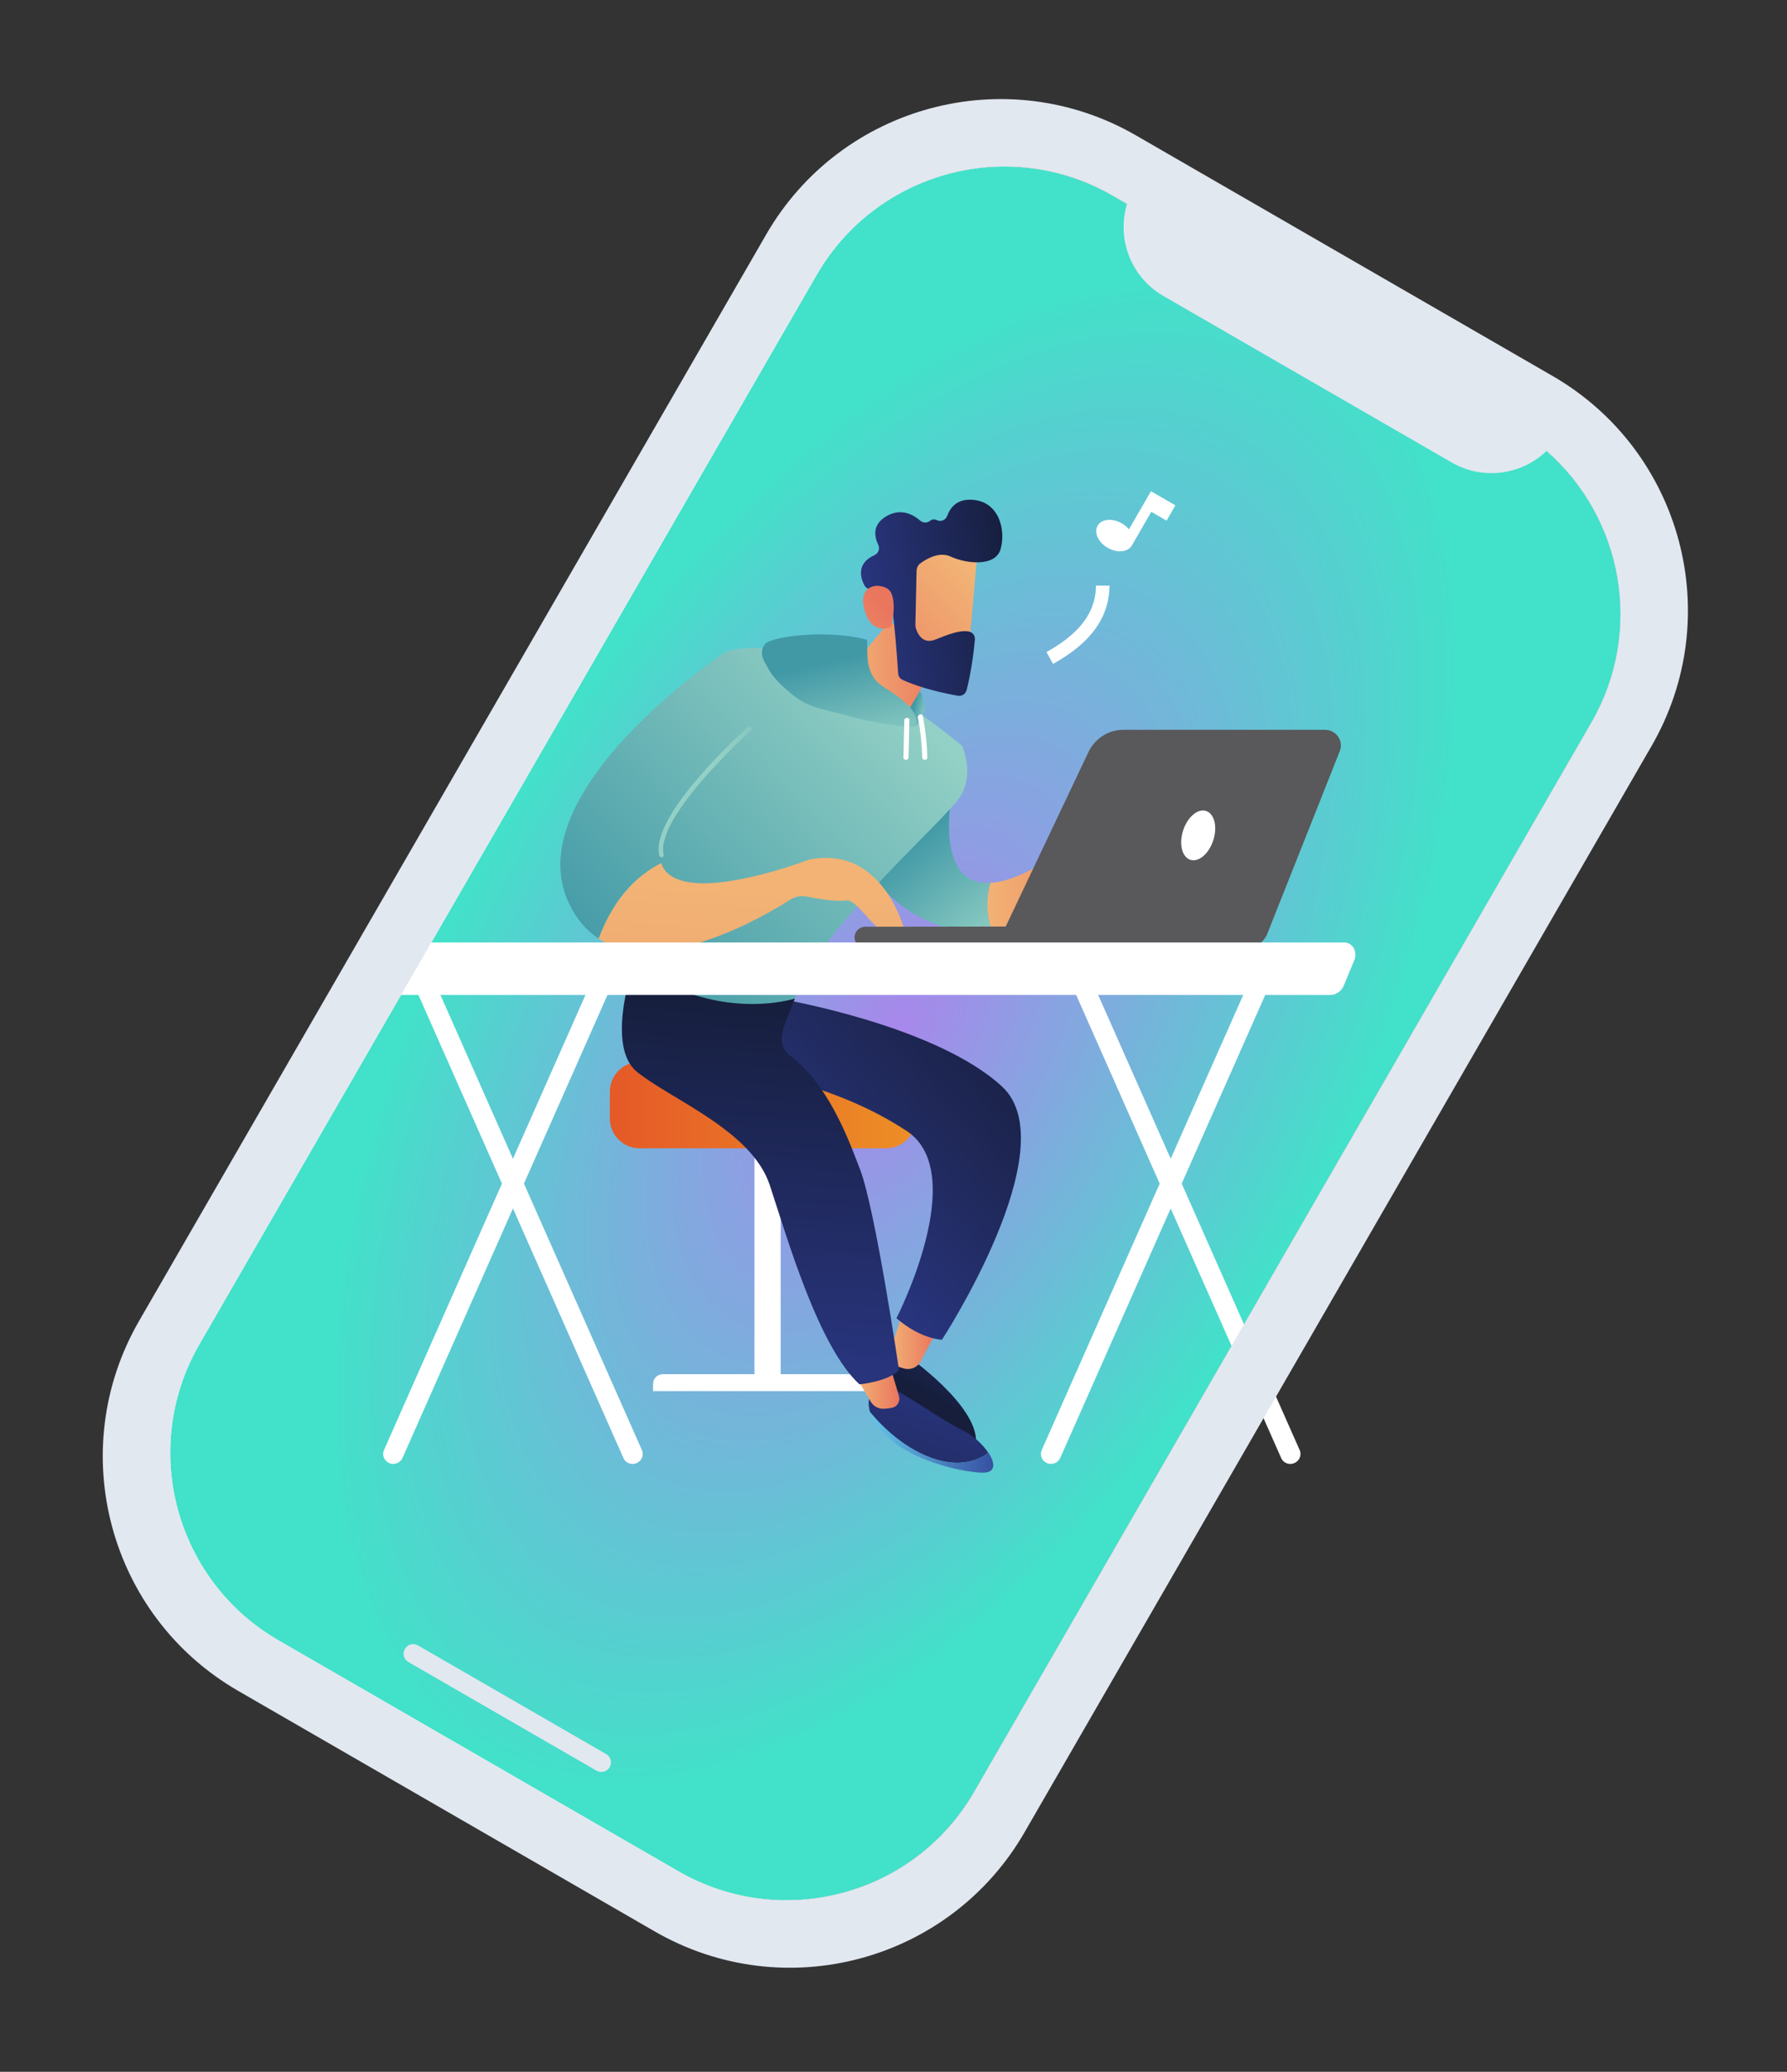 <svg width="264" height="306" viewBox="0 0 264 306" fill="none" xmlns="http://www.w3.org/2000/svg">
<rect x="0" y="0" width="264" height="306" fill="#333333" stroke="none"/>
<path fill-rule="evenodd" clip-rule="evenodd" d="M120.522 40.624C129.358 25.319 148.929 20.075 164.235 28.912L223.27 62.996C238.575 71.832 243.819 91.403 234.983 106.709L143.783 264.671C134.947 279.976 115.376 285.22 100.071 276.384L41.035 242.3C25.73 233.463 20.486 213.892 29.322 198.587L120.522 40.624Z" fill="white"/>
<path fill-rule="evenodd" clip-rule="evenodd" d="M120.645 40.61C129.481 25.305 149.052 20.061 164.357 28.897L223.393 62.981C238.698 71.818 243.942 91.389 235.106 106.694L143.906 264.656C135.07 279.962 115.499 285.206 100.193 276.369L41.158 242.285C25.853 233.449 20.609 213.878 29.445 198.572L120.645 40.61Z" fill="white"/>
<path fill-rule="evenodd" clip-rule="evenodd" d="M120.645 40.61C129.481 25.305 149.052 20.061 164.357 28.897L223.393 62.981C238.698 71.818 243.942 91.389 235.106 106.694L143.906 264.656C135.07 279.962 115.499 285.206 100.193 276.369L41.158 242.285C25.853 233.449 20.609 213.878 29.445 198.572L120.645 40.61Z" fill="url(#paint0_angular_68_3479)" fill-opacity="0.9"/>
<path d="M128.975 202.965H115.333V163.068H111.461V202.965H97.921C97.136 202.965 96.478 203.595 96.478 204.402V205.462H130.291V204.276C130.317 203.57 129.709 202.965 128.975 202.965Z" fill="white"/>
<path d="M90.1 165.215C90.1 167.637 92.074 169.604 94.504 169.604H130.873C133.303 169.604 135.277 167.637 135.277 165.215V161.231C135.277 158.81 133.303 156.843 130.873 156.843H94.504C92.074 156.843 90.1 158.81 90.1 161.231V165.215Z" fill="url(#paint1_linear_68_3479)"/>
<path d="M134.905 200.919C134.905 200.919 145.887 208.822 143.973 214.133C143.973 214.133 131.959 208.948 130.523 204.87C129.062 200.793 130.775 198.981 130.775 198.981L134.905 200.919Z" fill="url(#paint2_linear_68_3479)"/>
<path d="M133.268 194.274L131.48 199.459C131.203 200.239 131.48 201.12 132.185 201.573C132.538 201.8 133.016 202.001 133.671 202.152C134.603 202.354 135.56 201.926 135.989 201.095L138.129 197.068L133.268 194.274Z" fill="url(#paint3_linear_68_3479)"/>
<path d="M115.813 147.636C115.813 147.636 138.356 151.537 148.028 160.472C157.7 169.407 139.162 197.873 139.162 197.873C139.162 197.873 136.114 197.848 132.437 194.702C132.437 194.702 143.419 173.283 133.948 167.041C123.294 160.019 111.028 158.433 111.028 158.433L115.612 148.341L115.813 147.636Z" fill="url(#paint4_linear_68_3479)"/>
<path d="M142.084 211.188C139.666 210.08 132.84 205.298 131.681 205.072C130.523 204.87 128.533 206.204 128.533 206.204C128.533 206.204 128.054 207.085 128.558 208.596C130.17 210.534 133.722 214.233 138.507 215.618C142.034 216.624 144.502 215.693 146.013 214.586C145.182 213.302 143.671 211.918 142.084 211.188Z" fill="url(#paint5_linear_68_3479)"/>
<path d="M138.507 215.618C133.722 214.233 130.17 210.533 128.558 208.595C128.911 209.627 129.717 210.961 131.455 212.497C135.737 216.348 143.948 217.732 145.686 217.48C147.096 217.254 146.945 215.97 146.038 214.561C144.502 215.693 142.034 216.65 138.507 215.618Z" fill="url(#paint6_linear_68_3479)"/>
<path d="M126.493 202.857C126.518 203.511 127.878 205.802 128.684 207.085C129.062 207.689 129.717 208.067 130.447 208.067C130.901 208.067 131.43 208.016 131.908 207.891C132.613 207.689 133.016 206.934 132.815 206.229L131.253 200.944L126.493 202.857Z" fill="url(#paint7_linear_68_3479)"/>
<path d="M94.102 140.865C94.102 140.865 89.089 154.23 94.102 158.308C99.114 162.385 111.053 166.941 113.723 175.045C116.393 183.149 120.926 198.88 126.971 204.468C126.971 204.468 131.228 204.065 132.815 202.353C132.815 202.353 129.364 178.846 127.097 172.83C125.133 167.62 122.236 160.069 116.67 155.866C115.083 154.658 115.36 152.745 116.09 150.883L117.425 147.51L94.102 140.865Z" fill="url(#paint8_linear_68_3479)"/>
<path d="M146.315 130.395C137.928 130.898 140.547 117.509 140.699 116.98L127.954 125.965C127.954 125.965 128.634 133.139 139.213 136.889C141.882 137.845 144.351 137.87 146.517 137.417C145.585 134.724 145.761 132.308 146.315 130.395Z" fill="url(#paint9_linear_68_3479)"/>
<path d="M162.536 126.368C159.413 124.203 155.861 126.368 155.861 126.368C151.68 129.111 148.582 130.269 146.315 130.395C145.786 132.308 145.585 134.724 146.517 137.417C151.202 136.41 154.552 133.013 156.013 131.276C156.542 130.647 157.473 130.546 158.103 131.049C158.758 131.553 159.388 132.258 159.262 133.013C159.035 134.472 160.723 134.926 160.849 134.397C160.975 133.868 160.269 130.722 160.269 130.722C160.269 130.722 163.67 134.12 164.979 135.429C166.314 136.738 167.977 135.429 167.977 135.429C167.977 135.429 165.659 128.533 162.536 126.368Z" fill="url(#paint10_linear_68_3479)"/>
<path d="M131.304 91.912L125.284 99.185C124.679 99.915 124.553 100.922 124.956 101.753C125.788 103.464 127.777 105.931 132.16 105.578C133.47 105.478 134.628 104.697 135.183 103.514L139.389 94.831L131.304 91.912Z" fill="url(#paint11_linear_68_3479)"/>
<path d="M142.109 110.134C119.39 91.383 107.174 96.266 107.174 96.266C107.174 96.266 76.168 116.879 84.077 133.466C85.211 135.832 86.722 137.518 88.46 138.625C90.248 133.793 92.817 130.823 95.16 129.036C93.724 136.813 93.522 142.25 93.522 142.25C105.688 151.311 117.425 147.485 117.425 147.485C120.146 138.046 139.867 121.007 141.933 117.534C143.998 114.06 142.109 110.134 142.109 110.134Z" fill="url(#paint12_linear_68_3479)"/>
<path d="M97.729 126.62C97.578 126.62 97.427 126.519 97.401 126.368C95.94 120.478 109.844 107.944 110.448 107.416C110.6 107.29 110.801 107.29 110.927 107.441C111.053 107.592 111.028 107.793 110.902 107.919C110.751 108.045 96.721 120.705 98.056 126.217C98.107 126.393 97.981 126.595 97.804 126.62C97.779 126.62 97.754 126.62 97.729 126.62Z" fill="url(#paint13_linear_68_3479)"/>
<path d="M119.466 126.972C119.466 126.972 102.439 133.566 98.283 128.608C98.006 128.281 97.829 127.878 97.704 127.476C94.908 128.86 90.928 131.93 88.435 138.651C97.376 144.364 112.69 135.479 116.821 132.837C117.501 132.409 118.307 132.258 119.113 132.409C120.7 132.736 123.47 133.214 124.956 132.988C127.123 132.66 130.246 140.312 133.772 137.946C133.797 137.971 130.775 124.657 119.466 126.972Z" fill="url(#paint14_linear_68_3479)"/>
<path d="M144.401 81.215C144.452 81.441 142.991 97.373 142.991 97.373L133.923 96.341L133.067 81.038C133.067 81.064 143.368 77.313 144.401 81.215Z" fill="url(#paint15_linear_68_3479)"/>
<path d="M135.409 84.235L135.233 92.314C135.233 92.415 135.233 92.516 135.258 92.616C135.409 93.22 136.114 95.309 138.205 94.454C140.094 93.699 141.832 93.019 143.117 93.271C143.696 93.371 144.074 93.9 144.023 94.479C143.897 95.913 143.52 99.185 142.789 101.954C142.638 102.508 142.084 102.86 141.505 102.759C139.767 102.457 136.14 101.702 133.344 100.419C132.966 100.243 132.714 99.89 132.689 99.462C132.563 97.449 132.11 91.308 131.732 89.596C131.379 88.01 129.289 87.255 128.382 87.004C128.08 86.928 127.853 86.727 127.702 86.45C127.198 85.493 126.392 83.253 129.188 81.995C129.767 81.743 130.019 81.038 129.742 80.46C129.188 79.302 128.81 77.515 130.926 76.256C133.092 74.973 134.931 76.005 135.963 76.911C136.392 77.263 136.996 77.263 137.424 76.911C137.676 76.709 138.004 76.634 138.432 76.835C139.011 77.112 139.716 76.81 139.943 76.181C140.371 74.998 141.353 73.664 143.62 73.815C147.676 74.067 148.607 78.396 147.827 81.089C147.071 83.782 142.688 83.253 140.422 82.196C138.684 81.391 136.694 82.649 135.837 83.304C135.586 83.555 135.434 83.883 135.409 84.235Z" fill="url(#paint16_linear_68_3479)"/>
<path d="M131.681 92.566C131.681 92.566 132.815 87.834 131.001 86.878C129.213 85.946 126.795 86.802 127.702 90.049C128.835 94.101 131.681 92.566 131.681 92.566Z" fill="url(#paint17_linear_68_3479)"/>
<path d="M135.913 102.055C137.651 105.125 135.283 107.34 135.157 107.34C135.057 107.34 134.326 104.672 134.402 104.572" fill="url(#paint18_linear_68_3479)"/>
<path d="M128.105 94.504C123.067 93.069 114.755 93.749 113.043 95.058C111.985 96.517 112.892 97.65 113.521 98.783C114.126 99.915 115.058 100.846 116.015 101.702C116.77 102.382 117.551 103.061 118.458 103.565C120.498 104.748 122.916 105.025 125.183 105.704C128.936 106.837 135.082 107.617 135.208 107.34C136.467 104.471 130.548 101.727 129.666 100.796C127.929 99.059 128.155 96.92 128.105 94.504Z" fill="url(#paint19_linear_68_3479)"/>
<path d="M133.596 106.384C133.545 108.221 133.52 110.033 133.47 111.871C133.47 112.349 134.225 112.349 134.225 111.871C134.276 110.033 134.301 108.221 134.351 106.384C134.377 105.905 133.621 105.905 133.596 106.384Z" fill="white"/>
<path d="M135.611 105.981C135.989 107.919 136.19 109.882 136.24 111.871C136.266 112.349 137.021 112.349 136.996 111.871C136.946 109.832 136.719 107.793 136.341 105.78C136.266 105.301 135.535 105.503 135.611 105.981Z" fill="white"/>
<path d="M127.779 140.063C127.805 140.063 127.83 140.063 127.855 140.063L163.599 140.013C164.481 140.013 165.187 139.311 165.187 138.408C165.187 137.53 164.456 136.803 163.574 136.828L127.83 136.878C126.948 136.878 126.242 137.58 126.242 138.483C126.267 139.336 126.948 140.013 127.779 140.063Z" fill="#59585A"/>
<path d="M195.738 107.793H165.968C163.775 107.793 161.784 109.047 160.826 111.028L147.063 140.038H184.042C185.454 140.038 186.739 139.185 187.243 137.856L197.906 111.003C198.562 109.473 197.427 107.793 195.738 107.793Z" fill="#59585A"/>
<ellipse cx="177.015" cy="123.384" rx="3.788" ry="2.343" transform="rotate(-72.157 177.015 123.384)" fill="white"/>
<path d="M190.624 216.218C190.825 216.218 191.026 216.168 191.227 216.092C191.981 215.764 192.333 214.907 192.006 214.175L160.604 143.262C160.277 142.531 159.398 142.178 158.644 142.506C157.891 142.834 157.539 143.691 157.865 144.422L189.268 215.336C189.494 215.89 190.047 216.218 190.624 216.218Z" fill="white"/>
<path d="M155.253 216.218C155.831 216.218 156.383 215.89 156.634 215.336L188.037 144.422C188.363 143.691 188.012 142.834 187.258 142.506C186.504 142.178 185.625 142.531 185.299 143.262L153.896 214.175C153.57 214.907 153.921 215.764 154.675 216.092C154.851 216.193 155.052 216.218 155.253 216.218Z" fill="white"/>
<path d="M93.453 216.218C93.654 216.218 93.855 216.168 94.056 216.092C94.809 215.764 95.161 214.907 94.834 214.175L63.432 143.262C63.105 142.531 62.226 142.178 61.472 142.506C60.719 142.834 60.367 143.691 60.694 144.422L92.096 215.336C92.322 215.89 92.875 216.218 93.453 216.218Z" fill="white"/>
<path d="M58.081 216.218C58.659 216.218 59.211 215.89 59.463 215.336L90.865 144.422C91.192 143.691 90.84 142.834 90.086 142.506C89.333 142.178 88.453 142.531 88.127 143.262L56.724 214.175C56.398 214.907 56.749 215.764 57.503 216.092C57.679 216.193 57.88 216.218 58.081 216.218Z" fill="white"/>
<path d="M54.413 141.094C54.338 140.64 54.438 140.135 54.715 139.782C54.991 139.429 55.393 139.202 55.795 139.202H198.613C199.166 139.202 199.694 139.53 199.995 140.034C200.296 140.564 200.322 141.22 200.095 141.774L198.538 145.532C198.186 146.389 197.407 146.944 196.578 146.944H56.775C55.996 146.944 55.318 146.314 55.167 145.456L54.413 141.094Z" fill="white"/>
<path fill-rule="evenodd" clip-rule="evenodd" d="M167.829 20C148.697 8.954 124.233 15.509 113.188 34.641L20.547 195.098C9.502 214.23 16.057 238.694 35.188 249.739L96.719 285.264C115.851 296.31 140.314 289.755 151.36 270.623L244 110.166C255.046 91.034 248.491 66.57 229.359 55.525L167.829 20ZM164.356 28.896C149.05 20.06 129.48 25.304 120.643 40.609L29.443 198.571C20.607 213.877 25.851 233.447 41.156 242.284L100.192 276.368C115.497 285.205 135.068 279.961 143.904 264.655L235.104 106.693C242.877 93.229 239.754 76.464 228.471 66.609C224.733 70.203 219.024 70.94 214.465 68.308L171.866 43.714C167.126 40.977 164.919 35.34 166.5 30.134L164.356 28.896ZM59.817 243.544C60.208 242.867 61.074 242.635 61.752 243.026L89.549 259.075C90.227 259.466 90.459 260.332 90.068 261.009C89.677 261.686 88.811 261.918 88.133 261.527L60.336 245.478C59.658 245.087 59.426 244.221 59.817 243.544Z" fill="#E2E8F0"/>
<path fill-rule="evenodd" clip-rule="evenodd" d="M166.782 78.181L168.728 74.812L170.032 72.552L171.388 73.335L173.647 74.639L172.343 76.899L170.083 75.594L167.217 80.559L167.213 80.565C166.637 81.564 165.037 81.719 163.639 80.912C162.241 80.105 161.576 78.641 162.152 77.643C162.728 76.645 164.329 76.49 165.726 77.297C166.15 77.541 166.507 77.847 166.782 78.181Z" fill="white"/>
<path d="M162.912 86.489C162.869 91.695 159.172 94.901 155.085 97.18" stroke="white" stroke-width="2"/>
<defs>
<radialGradient id="paint0_angular_68_3479" cx="0" cy="0" r="1" gradientUnits="userSpaceOnUse" gradientTransform="translate(132.275 152.633) rotate(30) scale(66.084 123.2)">
<stop stop-color="#9F7AEA"/>
<stop offset="1" stop-color="#2EDEC4"/>
</radialGradient>
<linearGradient id="paint1_linear_68_3479" x1="90.097" y1="169.615" x2="135.283" y2="169.615" gradientUnits="userSpaceOnUse">
<stop stop-color="#E55927"/>
<stop offset="0.998" stop-color="#ED8F26"/>
</linearGradient>
<linearGradient id="paint2_linear_68_3479" x1="137.991" y1="189.34" x2="130.553" y2="202.294" gradientUnits="userSpaceOnUse">
<stop stop-color="#28347C"/>
<stop offset="1" stop-color="#161E3C"/>
</linearGradient>
<linearGradient id="paint3_linear_68_3479" x1="131.367" y1="202.212" x2="138.124" y2="202.212" gradientUnits="userSpaceOnUse">
<stop stop-color="#F2B375"/>
<stop offset="1" stop-color="#EA765E"/>
</linearGradient>
<linearGradient id="paint4_linear_68_3479" x1="137.945" y1="198.506" x2="174.087" y2="166.743" gradientUnits="userSpaceOnUse">
<stop stop-color="#28347C"/>
<stop offset="0.031" stop-color="#27337A"/>
<stop offset="0.481" stop-color="#1F2857"/>
<stop offset="0.817" stop-color="#182043"/>
<stop offset="1" stop-color="#161E3C"/>
</linearGradient>
<linearGradient id="paint5_linear_68_3479" x1="115.621" y1="199.11" x2="105.368" y2="233.76" gradientUnits="userSpaceOnUse">
<stop stop-color="#28347C"/>
<stop offset="1" stop-color="#161E3C"/>
</linearGradient>
<linearGradient id="paint6_linear_68_3479" x1="128.561" y1="217.53" x2="146.73" y2="217.53" gradientUnits="userSpaceOnUse">
<stop stop-color="#63C5E9"/>
<stop offset="1" stop-color="#3650A1"/>
</linearGradient>
<linearGradient id="paint7_linear_68_3479" x1="126.481" y1="208.022" x2="132.822" y2="208.022" gradientUnits="userSpaceOnUse">
<stop stop-color="#F2B375"/>
<stop offset="1" stop-color="#EA765E"/>
</linearGradient>
<linearGradient id="paint8_linear_68_3479" x1="128.973" y1="201.651" x2="132.782" y2="148.038" gradientUnits="userSpaceOnUse">
<stop stop-color="#28347C"/>
<stop offset="1" stop-color="#161E3C"/>
</linearGradient>
<linearGradient id="paint9_linear_68_3479" x1="161.826" y1="139.419" x2="143.876" y2="116.89" gradientUnits="userSpaceOnUse">
<stop offset="0.32" stop-color="#93D0C5"/>
<stop offset="1" stop-color="#4199A6"/>
</linearGradient>
<linearGradient id="paint10_linear_68_3479" x1="145.858" y1="137.412" x2="167.98" y2="137.412" gradientUnits="userSpaceOnUse">
<stop stop-color="#F2B375"/>
<stop offset="1" stop-color="#EA765E"/>
</linearGradient>
<linearGradient id="paint11_linear_68_3479" x1="124.751" y1="105.635" x2="139.428" y2="105.635" gradientUnits="userSpaceOnUse">
<stop stop-color="#F2B375"/>
<stop offset="1" stop-color="#EA765E"/>
</linearGradient>
<linearGradient id="paint12_linear_68_3479" x1="128.208" y1="55.454" x2="62.243" y2="118.081" gradientUnits="userSpaceOnUse">
<stop offset="0.32" stop-color="#93D0C5"/>
<stop offset="1" stop-color="#4199A6"/>
</linearGradient>
<linearGradient id="paint13_linear_68_3479" x1="93.73" y1="148.154" x2="137.176" y2="146.897" gradientUnits="userSpaceOnUse">
<stop offset="0.32" stop-color="#93D0C5"/>
<stop offset="1" stop-color="#4199A6"/>
</linearGradient>
<linearGradient id="paint14_linear_68_3479" x1="-45.21" y1="123.099" x2="-50.584" y2="223.398" gradientUnits="userSpaceOnUse">
<stop stop-color="#F2B375"/>
<stop offset="1" stop-color="#EA765E"/>
</linearGradient>
<linearGradient id="paint15_linear_68_3479" x1="132.062" y1="72.974" x2="111.941" y2="92.258" gradientUnits="userSpaceOnUse">
<stop stop-color="#F2B375"/>
<stop offset="1" stop-color="#EA765E"/>
</linearGradient>
<linearGradient id="paint16_linear_68_3479" x1="130.8" y1="106.115" x2="152.369" y2="103.225" gradientUnits="userSpaceOnUse">
<stop stop-color="#28347C"/>
<stop offset="1" stop-color="#161E3C"/>
</linearGradient>
<linearGradient id="paint17_linear_68_3479" x1="126.256" y1="114.863" x2="141.168" y2="101.545" gradientUnits="userSpaceOnUse">
<stop stop-color="#F2B375"/>
<stop offset="1" stop-color="#EA765E"/>
</linearGradient>
<linearGradient id="paint18_linear_68_3479" x1="137.322" y1="103.727" x2="134.446" y2="102.981" gradientUnits="userSpaceOnUse">
<stop stop-color="#93D0C5"/>
<stop offset="0.716" stop-color="#4199A6"/>
</linearGradient>
<linearGradient id="paint19_linear_68_3479" x1="145.821" y1="107.727" x2="141.118" y2="87.286" gradientUnits="userSpaceOnUse">
<stop stop-color="#93D0C5"/>
<stop offset="0.716" stop-color="#4199A6"/>
</linearGradient>
</defs>
</svg>
